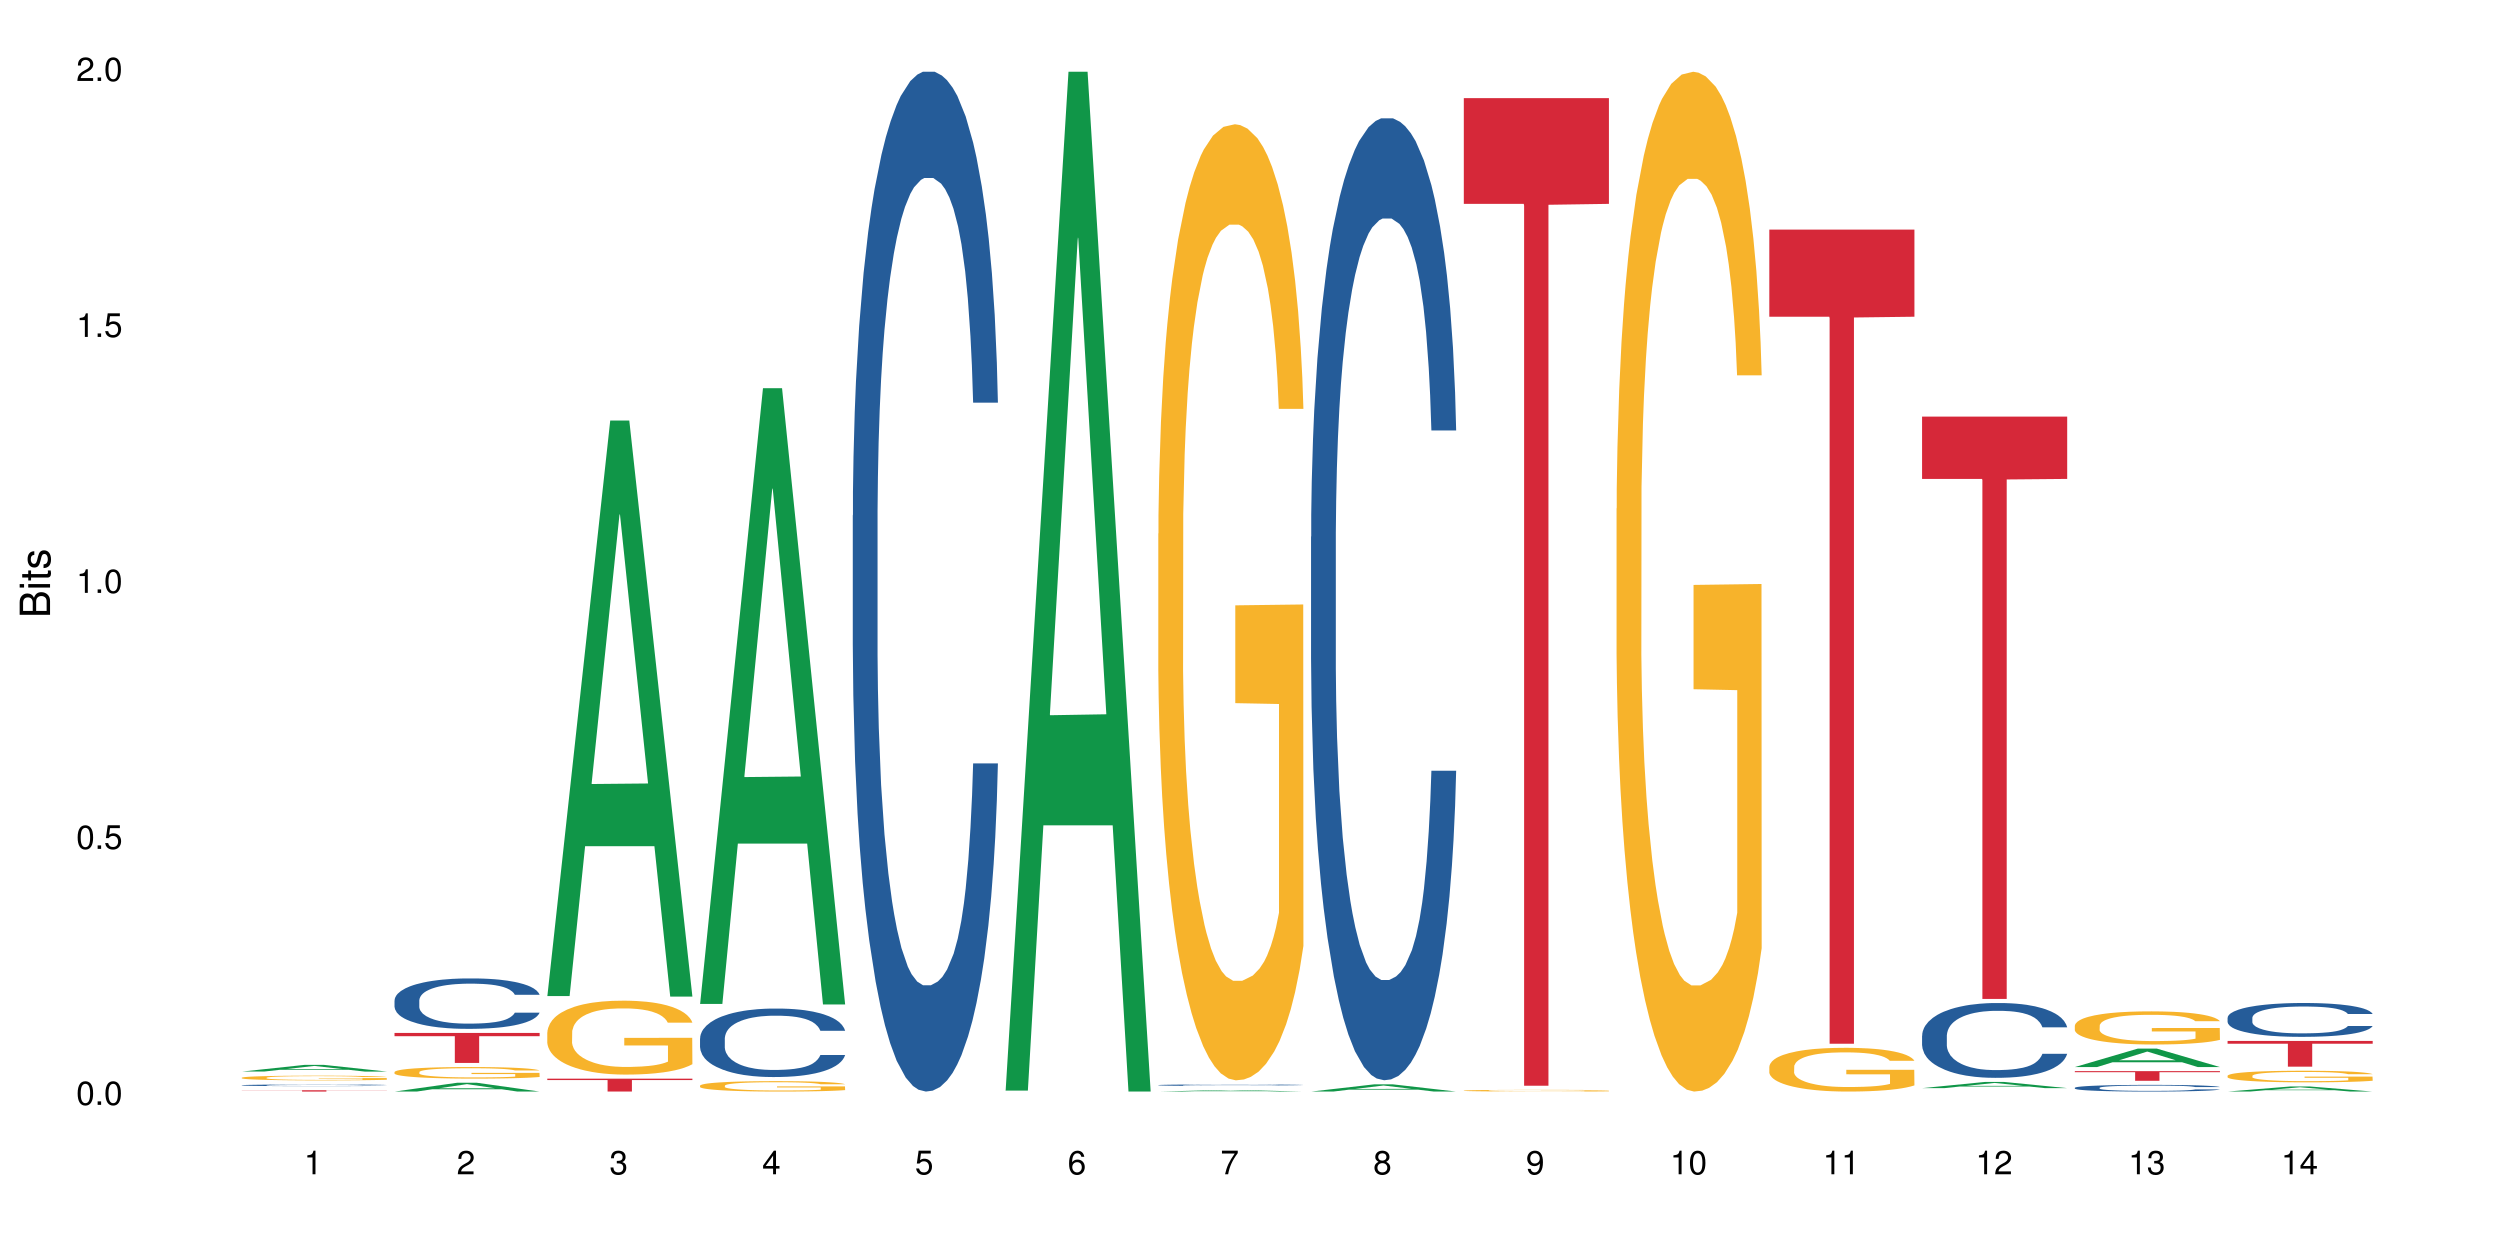 <?xml version="1.0" encoding="UTF-8"?>
<svg xmlns="http://www.w3.org/2000/svg" xmlns:xlink="http://www.w3.org/1999/xlink" width="720pt" height="360pt" viewBox="0 0 720 360" version="1.1">
<defs>
<g>
<symbol overflow="visible" id="glyph0-0">
<path style="stroke:none;" d=""/>
</symbol>
<symbol overflow="visible" id="glyph0-1">
<path style="stroke:none;" d="M 2.641 -6.797 C 2 -6.797 1.422 -6.531 1.078 -6.047 C 0.641 -5.453 0.406 -4.547 0.406 -3.297 C 0.406 -1 1.188 0.219 2.641 0.219 C 4.078 0.219 4.859 -1 4.859 -3.234 C 4.859 -4.562 4.656 -5.438 4.203 -6.047 C 3.844 -6.531 3.281 -6.797 2.641 -6.797 Z M 2.641 -6.047 C 3.547 -6.047 4 -5.125 4 -3.312 C 4 -1.375 3.562 -0.484 2.625 -0.484 C 1.734 -0.484 1.281 -1.422 1.281 -3.281 C 1.281 -5.141 1.734 -6.047 2.641 -6.047 Z M 2.641 -6.047 "/>
</symbol>
<symbol overflow="visible" id="glyph0-2">
<path style="stroke:none;" d="M 1.828 -1 L 0.828 -1 L 0.828 0 L 1.828 0 Z M 1.828 -1 "/>
</symbol>
<symbol overflow="visible" id="glyph0-3">
<path style="stroke:none;" d="M 4.562 -6.797 L 1.062 -6.797 L 0.547 -3.094 L 1.328 -3.094 C 1.719 -3.562 2.047 -3.734 2.578 -3.734 C 3.484 -3.734 4.062 -3.109 4.062 -2.094 C 4.062 -1.125 3.484 -0.531 2.578 -0.531 C 1.828 -0.531 1.375 -0.906 1.188 -1.672 L 0.328 -1.672 C 0.453 -1.109 0.547 -0.844 0.75 -0.594 C 1.125 -0.078 1.828 0.219 2.594 0.219 C 3.969 0.219 4.922 -0.781 4.922 -2.219 C 4.922 -3.562 4.031 -4.484 2.719 -4.484 C 2.25 -4.484 1.859 -4.359 1.469 -4.062 L 1.734 -5.969 L 4.562 -5.969 Z M 4.562 -6.797 "/>
</symbol>
<symbol overflow="visible" id="glyph0-4">
<path style="stroke:none;" d="M 2.484 -4.844 L 2.484 0 L 3.328 0 L 3.328 -6.797 L 2.766 -6.797 C 2.469 -5.75 2.281 -5.609 0.984 -5.453 L 0.984 -4.844 Z M 2.484 -4.844 "/>
</symbol>
<symbol overflow="visible" id="glyph0-5">
<path style="stroke:none;" d="M 4.859 -0.828 L 1.281 -0.828 C 1.359 -1.391 1.672 -1.75 2.5 -2.234 L 3.469 -2.75 C 4.406 -3.266 4.906 -3.969 4.906 -4.812 C 4.906 -5.375 4.672 -5.906 4.266 -6.266 C 3.859 -6.625 3.375 -6.797 2.719 -6.797 C 1.859 -6.797 1.219 -6.5 0.844 -5.922 C 0.609 -5.562 0.5 -5.125 0.484 -4.438 L 1.328 -4.438 C 1.359 -4.906 1.406 -5.188 1.531 -5.406 C 1.75 -5.812 2.188 -6.062 2.703 -6.062 C 3.469 -6.062 4.031 -5.516 4.031 -4.781 C 4.031 -4.25 3.719 -3.797 3.125 -3.438 L 2.234 -2.938 C 0.812 -2.141 0.406 -1.5 0.328 0 L 4.859 0 Z M 4.859 -0.828 "/>
</symbol>
<symbol overflow="visible" id="glyph0-6">
<path style="stroke:none;" d="M 2.125 -3.125 L 2.578 -3.125 C 3.516 -3.125 3.984 -2.703 3.984 -1.891 C 3.984 -1.031 3.469 -0.531 2.578 -0.531 C 1.656 -0.531 1.203 -0.984 1.156 -1.969 L 0.312 -1.969 C 0.344 -1.422 0.438 -1.078 0.609 -0.766 C 0.953 -0.109 1.625 0.219 2.547 0.219 C 3.953 0.219 4.859 -0.609 4.859 -1.906 C 4.859 -2.766 4.516 -3.25 3.703 -3.516 C 4.344 -3.766 4.656 -4.25 4.656 -4.938 C 4.656 -6.109 3.875 -6.797 2.578 -6.797 C 1.203 -6.797 0.484 -6.047 0.453 -4.609 L 1.297 -4.609 C 1.312 -5.016 1.344 -5.25 1.453 -5.453 C 1.641 -5.828 2.062 -6.062 2.594 -6.062 C 3.344 -6.062 3.797 -5.625 3.797 -4.906 C 3.797 -4.422 3.609 -4.141 3.25 -3.984 C 3.016 -3.891 2.719 -3.844 2.125 -3.844 Z M 2.125 -3.125 "/>
</symbol>
<symbol overflow="visible" id="glyph0-7">
<path style="stroke:none;" d="M 3.141 -1.625 L 3.141 0 L 3.984 0 L 3.984 -1.625 L 4.984 -1.625 L 4.984 -2.391 L 3.984 -2.391 L 3.984 -6.797 L 3.359 -6.797 L 0.266 -2.516 L 0.266 -1.625 Z M 3.141 -2.391 L 1 -2.391 L 3.141 -5.359 Z M 3.141 -2.391 "/>
</symbol>
<symbol overflow="visible" id="glyph0-8">
<path style="stroke:none;" d="M 4.781 -5.031 C 4.609 -6.141 3.891 -6.797 2.844 -6.797 C 2.094 -6.797 1.422 -6.438 1.031 -5.828 C 0.609 -5.172 0.406 -4.344 0.406 -3.094 C 0.406 -1.953 0.578 -1.234 0.984 -0.625 C 1.359 -0.078 1.953 0.219 2.703 0.219 C 3.984 0.219 4.922 -0.734 4.922 -2.078 C 4.922 -3.344 4.062 -4.234 2.844 -4.234 C 2.172 -4.234 1.641 -3.969 1.281 -3.469 C 1.281 -5.125 1.828 -6.047 2.797 -6.047 C 3.391 -6.047 3.797 -5.672 3.938 -5.031 Z M 2.734 -3.484 C 3.547 -3.484 4.062 -2.922 4.062 -2 C 4.062 -1.156 3.484 -0.531 2.703 -0.531 C 1.922 -0.531 1.328 -1.188 1.328 -2.047 C 1.328 -2.891 1.906 -3.484 2.734 -3.484 Z M 2.734 -3.484 "/>
</symbol>
<symbol overflow="visible" id="glyph0-9">
<path style="stroke:none;" d="M 4.984 -6.797 L 0.438 -6.797 L 0.438 -5.969 L 4.109 -5.969 C 2.5 -3.656 1.828 -2.234 1.328 0 L 2.219 0 C 2.594 -2.172 3.453 -4.047 4.984 -6.094 Z M 4.984 -6.797 "/>
</symbol>
<symbol overflow="visible" id="glyph0-10">
<path style="stroke:none;" d="M 3.75 -3.578 C 4.453 -4 4.688 -4.344 4.688 -4.984 C 4.688 -6.047 3.844 -6.797 2.641 -6.797 C 1.438 -6.797 0.594 -6.047 0.594 -4.984 C 0.594 -4.359 0.828 -4.016 1.516 -3.578 C 0.734 -3.203 0.359 -2.641 0.359 -1.891 C 0.359 -0.641 1.297 0.219 2.641 0.219 C 3.984 0.219 4.922 -0.641 4.922 -1.875 C 4.922 -2.641 4.531 -3.203 3.75 -3.578 Z M 2.641 -6.047 C 3.359 -6.047 3.812 -5.625 3.812 -4.969 C 3.812 -4.344 3.344 -3.922 2.641 -3.922 C 1.922 -3.922 1.453 -4.344 1.453 -4.984 C 1.453 -5.625 1.922 -6.047 2.641 -6.047 Z M 2.641 -3.203 C 3.484 -3.203 4.062 -2.672 4.062 -1.875 C 4.062 -1.062 3.484 -0.531 2.625 -0.531 C 1.797 -0.531 1.219 -1.078 1.219 -1.875 C 1.219 -2.672 1.797 -3.203 2.641 -3.203 Z M 2.641 -3.203 "/>
</symbol>
<symbol overflow="visible" id="glyph0-11">
<path style="stroke:none;" d="M 0.516 -1.547 C 0.672 -0.438 1.406 0.219 2.438 0.219 C 3.188 0.219 3.859 -0.141 4.266 -0.75 C 4.688 -1.406 4.891 -2.25 4.891 -3.484 C 4.891 -4.625 4.703 -5.359 4.312 -5.953 C 3.938 -6.5 3.344 -6.797 2.594 -6.797 C 1.297 -6.797 0.359 -5.844 0.359 -4.516 C 0.359 -3.25 1.234 -2.344 2.453 -2.344 C 3.094 -2.344 3.562 -2.578 4.016 -3.109 C 4 -1.453 3.469 -0.531 2.5 -0.531 C 1.906 -0.531 1.484 -0.906 1.359 -1.547 Z M 2.578 -6.062 C 3.375 -6.062 3.969 -5.406 3.969 -4.531 C 3.969 -3.688 3.375 -3.094 2.547 -3.094 C 1.734 -3.094 1.234 -3.672 1.234 -4.578 C 1.234 -5.438 1.797 -6.062 2.578 -6.062 Z M 2.578 -6.062 "/>
</symbol>
<symbol overflow="visible" id="glyph1-0">
<path style="stroke:none;" d=""/>
</symbol>
<symbol overflow="visible" id="glyph1-1">
<path style="stroke:none;" d="M 0 -0.953 L 0 -4.891 C 0 -5.719 -0.234 -6.344 -0.734 -6.797 C -1.188 -7.234 -1.812 -7.469 -2.5 -7.469 C -3.547 -7.469 -4.188 -7 -4.625 -5.875 C -4.984 -6.672 -5.641 -7.094 -6.531 -7.094 C -7.156 -7.094 -7.734 -6.859 -8.141 -6.391 C -8.562 -5.938 -8.75 -5.344 -8.75 -4.5 L -8.75 -0.953 Z M -4.984 -2.062 L -7.766 -2.062 L -7.766 -4.219 C -7.766 -4.844 -7.688 -5.203 -7.453 -5.5 C -7.219 -5.812 -6.859 -5.969 -6.375 -5.969 C -5.906 -5.969 -5.531 -5.812 -5.297 -5.5 C -5.062 -5.203 -4.984 -4.844 -4.984 -4.219 Z M -0.984 -2.062 L -4 -2.062 L -4 -4.781 C -4 -5.328 -3.859 -5.688 -3.578 -5.953 C -3.297 -6.219 -2.922 -6.359 -2.484 -6.359 C -2.062 -6.359 -1.688 -6.219 -1.406 -5.953 C -1.109 -5.688 -0.984 -5.328 -0.984 -4.781 Z M -0.984 -2.062 "/>
</symbol>
<symbol overflow="visible" id="glyph1-2">
<path style="stroke:none;" d="M -6.281 -1.797 L -6.281 -0.797 L 0 -0.797 L 0 -1.797 Z M -8.75 -1.797 L -8.75 -0.797 L -7.484 -0.797 L -7.484 -1.797 Z M -8.75 -1.797 "/>
</symbol>
<symbol overflow="visible" id="glyph1-3">
<path style="stroke:none;" d="M -6.281 -3.047 L -6.281 -2.016 L -8.016 -2.016 L -8.016 -1.016 L -6.281 -1.016 L -6.281 -0.172 L -5.469 -0.172 L -5.469 -1.016 L -0.719 -1.016 C -0.078 -1.016 0.281 -1.453 0.281 -2.234 C 0.281 -2.469 0.25 -2.719 0.188 -3.047 L -0.641 -3.047 C -0.609 -2.922 -0.594 -2.766 -0.594 -2.562 C -0.594 -2.141 -0.719 -2.016 -1.156 -2.016 L -5.469 -2.016 L -5.469 -3.047 Z M -6.281 -3.047 "/>
</symbol>
<symbol overflow="visible" id="glyph1-4">
<path style="stroke:none;" d="M -4.531 -5.25 C -5.766 -5.25 -6.469 -4.422 -6.469 -2.969 C -6.469 -1.516 -5.719 -0.562 -4.547 -0.562 C -3.562 -0.562 -3.094 -1.062 -2.734 -2.562 L -2.516 -3.484 C -2.344 -4.188 -2.094 -4.469 -1.625 -4.469 C -1.047 -4.469 -0.641 -3.875 -0.641 -3 C -0.641 -2.453 -0.797 -2 -1.062 -1.75 C -1.25 -1.594 -1.422 -1.531 -1.875 -1.469 L -1.875 -0.406 C -0.422 -0.453 0.281 -1.266 0.281 -2.922 C 0.281 -4.5 -0.5 -5.516 -1.719 -5.516 C -2.656 -5.516 -3.172 -4.984 -3.469 -3.734 L -3.703 -2.766 C -3.891 -1.953 -4.156 -1.609 -4.594 -1.609 C -5.172 -1.609 -5.547 -2.125 -5.547 -2.938 C -5.547 -3.75 -5.203 -4.172 -4.531 -4.203 Z M -4.531 -5.25 "/>
</symbol>
</g>
</defs>
<g id="surface96401">
<rect x="0" y="0" width="720" height="360" style="fill:rgb(100%,100%,100%);fill-opacity:1;stroke:none;"/>
<path style=" stroke:none;fill-rule:nonzero;fill:rgb(6.275%,58.824%,28.235%);fill-opacity:1;" d="M 69.629 308.609 L 69.676 308.609 L 87.758 306.68 L 93.25 306.68 L 111.422 308.613 L 105.039 308.613 L 100.484 308.109 L 80.523 308.109 L 76.059 308.609 L 69.629 308.609 L 82.445 307.898 L 98.652 307.898 L 90.57 306.996 L 90.48 306.992 L 90.391 307 L 82.398 307.898 L 82.445 307.898 Z M 69.629 308.609 "/>
<path style=" stroke:none;fill-rule:nonzero;fill:rgb(14.51%,36.078%,60%);fill-opacity:1;" d="M 69.629 312.543 L 69.68 312.543 L 69.68 312.531 L 69.832 312.516 L 70.191 312.496 L 70.547 312.48 L 71.465 312.453 L 72.738 312.43 L 74.062 312.41 L 75.031 312.398 L 75.898 312.391 L 77.887 312.371 L 79.16 312.363 L 80.535 312.355 L 82.219 312.352 L 83.441 312.344 L 86.195 312.34 L 88.234 312.336 L 89.812 312.332 L 93.227 312.332 L 95.266 312.336 L 96.746 312.336 L 98.375 312.34 L 99.75 312.344 L 102.148 312.355 L 104.289 312.367 L 105.258 312.375 L 106.785 312.387 L 107.957 312.402 L 108.773 312.414 L 109.691 312.43 L 110.504 312.449 L 111.117 312.473 L 111.422 312.488 L 104.289 312.488 L 103.93 312.473 L 103.523 312.457 L 102.758 312.441 L 101.992 312.43 L 100.922 312.414 L 99.957 312.406 L 98.629 312.398 L 97.457 312.395 L 96.234 312.391 L 95.062 312.387 L 92.82 312.383 L 90.219 312.383 L 89.254 312.387 L 87.266 312.387 L 86.195 312.391 L 84.664 312.398 L 83.594 312.402 L 82.32 312.41 L 81.453 312.418 L 80.383 312.43 L 79.617 312.441 L 78.754 312.457 L 78.242 312.465 L 77.785 312.48 L 77.375 312.492 L 77.07 312.508 L 76.867 312.523 L 76.766 312.539 L 76.766 312.609 L 76.867 312.625 L 77.121 312.645 L 77.785 312.668 L 78.754 312.691 L 79.875 312.711 L 80.945 312.727 L 81.555 312.73 L 82.371 312.738 L 83.645 312.746 L 85.48 312.754 L 86.551 312.758 L 88.184 312.762 L 89.863 312.766 L 92.105 312.766 L 94.094 312.762 L 95.418 312.762 L 96.797 312.758 L 98.68 312.75 L 99.852 312.742 L 100.871 312.734 L 101.637 312.727 L 102.148 312.719 L 102.91 312.703 L 103.523 312.691 L 103.98 312.676 L 104.289 312.66 L 111.422 312.66 L 111.117 312.676 L 110.66 312.695 L 110.199 312.707 L 109.484 312.723 L 108.672 312.734 L 107.5 312.75 L 106.531 312.762 L 105.258 312.773 L 104.082 312.781 L 102.809 312.789 L 100.922 312.797 L 99.699 312.801 L 98.375 312.805 L 96.797 312.809 L 94.809 312.812 L 86.957 312.812 L 84.867 312.809 L 82.27 312.801 L 80.383 312.793 L 78.906 312.781 L 77.633 312.773 L 76.203 312.762 L 74.371 312.742 L 73.25 312.727 L 72.484 312.715 L 71.617 312.699 L 71.004 312.684 L 70.293 312.66 L 69.781 312.629 L 69.629 312.605 Z M 69.629 312.543 "/>
<path style=" stroke:none;fill-rule:nonzero;fill:rgb(96.863%,70.196%,16.863%);fill-opacity:1;" d="M 69.629 310.375 L 69.68 310.375 L 69.68 310.348 L 69.883 310.293 L 70.395 310.215 L 71.055 310.152 L 71.77 310.102 L 72.23 310.078 L 72.992 310.039 L 73.656 310.012 L 75.336 309.957 L 77.477 309.902 L 78.652 309.883 L 79.977 309.859 L 81.863 309.836 L 82.727 309.828 L 85.379 309.809 L 88.387 309.797 L 91.699 309.793 L 93.227 309.793 L 95.316 309.797 L 98.172 309.812 L 99.801 309.824 L 101.078 309.836 L 102.402 309.852 L 104.031 309.879 L 105.562 309.906 L 106.785 309.938 L 108.008 309.977 L 109.027 310.016 L 109.895 310.059 L 110.66 310.109 L 111.117 310.152 L 111.422 310.199 L 104.34 310.199 L 103.93 310.152 L 103.473 310.121 L 102.707 310.078 L 101.941 310.051 L 101.18 310.027 L 99.75 309.992 L 98.527 309.973 L 97 309.957 L 95.52 309.945 L 93.84 309.938 L 92.82 309.934 L 90.117 309.934 L 87.672 309.945 L 86.246 309.953 L 85.227 309.965 L 83.797 309.98 L 82.934 309.996 L 82.422 310.008 L 80.895 310.047 L 79.875 310.082 L 79.312 310.105 L 78.602 310.141 L 78.09 310.176 L 77.531 310.227 L 77.223 310.262 L 76.816 310.348 L 76.766 310.57 L 76.918 310.617 L 77.223 310.668 L 77.633 310.715 L 78.242 310.762 L 78.855 310.797 L 79.926 310.848 L 80.844 310.879 L 81.555 310.898 L 82.934 310.934 L 83.492 310.945 L 84.816 310.965 L 86.195 310.984 L 87.875 311 L 89.148 311.008 L 91.188 311.012 L 93.789 311.012 L 96.848 311.004 L 98.781 310.996 L 100.109 310.984 L 100.977 310.977 L 102.047 310.961 L 102.809 310.949 L 103.523 310.938 L 104.391 310.914 L 104.391 310.617 L 91.801 310.617 L 91.801 310.477 L 111.371 310.477 L 111.422 310.961 L 110.352 310.996 L 109.027 311.027 L 107.754 311.055 L 106.43 311.074 L 104.543 311.098 L 103.012 311.113 L 100.668 311.129 L 98.527 311.141 L 96.285 311.148 L 94.297 311.152 L 91.953 311.156 L 89.863 311.152 L 87.621 311.145 L 85.836 311.133 L 84.207 311.121 L 82.574 311.105 L 80.535 311.078 L 79.211 311.059 L 77.836 311.031 L 76.461 311 L 75.234 310.969 L 74.422 310.941 L 73.605 310.91 L 72.738 310.875 L 71.922 310.832 L 71.312 310.793 L 70.75 310.75 L 70.344 310.707 L 69.934 310.652 L 69.73 310.609 L 69.629 310.57 Z M 69.629 310.375 "/>
<path style=" stroke:none;fill-rule:nonzero;fill:rgb(83.922%,15.686%,22.353%);fill-opacity:1;" d="M 69.629 313.992 L 111.422 313.992 L 111.422 314.035 L 94.004 314.035 L 94.004 314.371 L 86.996 314.371 L 86.996 314.035 L 69.629 314.035 Z M 69.629 313.992 "/>
<path style=" stroke:none;fill-rule:nonzero;fill:rgb(6.275%,58.824%,28.235%);fill-opacity:1;" d="M 113.621 314.367 L 113.668 314.367 L 131.75 311.82 L 137.242 311.82 L 155.418 314.371 L 149.031 314.371 L 144.477 313.707 L 124.52 313.707 L 120.051 314.367 L 113.621 314.367 L 126.438 313.43 L 142.645 313.426 L 134.562 312.238 L 134.477 312.234 L 134.387 312.242 L 126.395 313.426 L 126.438 313.43 Z M 113.621 314.367 "/>
<path style=" stroke:none;fill-rule:nonzero;fill:rgb(14.51%,36.078%,60%);fill-opacity:1;" d="M 113.621 288.109 L 113.672 288.098 L 113.672 287.777 L 113.828 287.273 L 114.184 286.637 L 114.539 286.199 L 115.457 285.414 L 116.73 284.656 L 118.059 284.074 L 119.023 283.73 L 119.891 283.465 L 121.879 282.973 L 123.152 282.719 L 124.531 282.496 L 126.211 282.27 L 127.434 282.137 L 130.188 281.922 L 132.227 281.832 L 133.805 281.789 L 137.223 281.789 L 139.258 281.844 L 140.738 281.91 L 142.367 282.016 L 143.746 282.137 L 146.141 282.43 L 148.281 282.801 L 149.25 283.012 L 150.777 283.422 L 151.949 283.82 L 152.766 284.168 L 153.684 284.656 L 154.5 285.254 L 155.109 285.934 L 155.418 286.504 L 148.281 286.504 L 147.926 285.973 L 147.516 285.562 L 146.75 285.016 L 145.988 284.633 L 144.918 284.246 L 143.949 283.996 L 142.625 283.742 L 141.453 283.582 L 140.227 283.465 L 139.055 283.383 L 136.812 283.305 L 134.215 283.305 L 133.246 283.332 L 131.258 283.438 L 130.188 283.531 L 128.66 283.715 L 127.59 283.887 L 126.312 284.152 L 125.449 284.379 L 124.379 284.723 L 123.613 285.031 L 122.746 285.469 L 122.234 285.801 L 121.777 286.172 L 121.371 286.609 L 121.062 287.074 L 120.859 287.566 L 120.758 288.043 L 120.758 290.102 L 120.859 290.578 L 121.113 291.137 L 121.777 291.945 L 122.746 292.648 L 123.867 293.207 L 124.938 293.605 L 125.551 293.793 L 126.363 294.004 L 127.641 294.27 L 129.473 294.535 L 130.543 294.641 L 132.176 294.746 L 133.855 294.801 L 136.098 294.801 L 138.086 294.746 L 139.414 294.68 L 140.789 294.574 L 142.676 294.348 L 143.848 294.137 L 144.867 293.883 L 145.629 293.633 L 146.141 293.418 L 146.906 293.008 L 147.516 292.555 L 147.977 292.094 L 148.281 291.641 L 155.418 291.641 L 155.109 292.172 L 154.652 292.688 L 154.191 293.074 L 153.48 293.539 L 152.664 293.949 L 151.492 294.414 L 150.523 294.719 L 149.25 295.051 L 148.078 295.305 L 146.805 295.531 L 144.918 295.797 L 143.695 295.93 L 142.367 296.047 L 140.789 296.152 L 138.801 296.246 L 136.66 296.301 L 134.672 296.312 L 132.531 296.285 L 130.953 296.234 L 128.863 296.113 L 126.262 295.875 L 124.379 295.621 L 122.898 295.371 L 121.625 295.105 L 120.199 294.746 L 118.363 294.164 L 117.242 293.711 L 116.477 293.34 L 115.609 292.82 L 115 292.355 L 114.285 291.613 L 113.777 290.672 L 113.621 289.941 Z M 113.621 288.109 "/>
<path style=" stroke:none;fill-rule:nonzero;fill:rgb(96.863%,70.196%,16.863%);fill-opacity:1;" d="M 113.621 308.734 L 113.672 308.73 L 113.672 308.672 L 113.879 308.535 L 114.387 308.344 L 115.051 308.191 L 115.762 308.066 L 116.223 308.004 L 116.988 307.914 L 117.648 307.844 L 119.332 307.707 L 121.473 307.582 L 122.645 307.527 L 123.969 307.473 L 125.855 307.418 L 126.723 307.395 L 129.371 307.348 L 132.379 307.316 L 135.691 307.305 L 137.223 307.309 L 139.312 307.32 L 142.164 307.355 L 143.797 307.387 L 145.07 307.418 L 146.395 307.457 L 148.027 307.516 L 149.555 307.59 L 150.777 307.664 L 152 307.754 L 153.02 307.852 L 153.887 307.957 L 154.652 308.086 L 155.109 308.191 L 155.418 308.301 L 148.332 308.301 L 147.926 308.191 L 147.465 308.109 L 146.699 308.012 L 145.938 307.938 L 145.172 307.879 L 143.746 307.801 L 142.523 307.75 L 140.992 307.707 L 139.516 307.68 L 137.832 307.664 L 136.812 307.656 L 134.113 307.656 L 131.664 307.68 L 130.238 307.703 L 129.219 307.727 L 127.793 307.773 L 126.926 307.809 L 126.414 307.832 L 124.887 307.93 L 123.867 308.012 L 123.305 308.07 L 122.594 308.164 L 122.082 308.246 L 121.523 308.367 L 121.219 308.457 L 120.809 308.664 L 120.758 309.215 L 120.91 309.328 L 121.219 309.453 L 121.625 309.562 L 122.234 309.68 L 122.848 309.766 L 123.918 309.887 L 124.836 309.965 L 125.551 310.016 L 126.926 310.098 L 127.484 310.125 L 128.812 310.18 L 130.188 310.223 L 131.871 310.262 L 133.145 310.277 L 135.184 310.293 L 137.781 310.293 L 140.84 310.277 L 142.777 310.25 L 144.102 310.227 L 144.969 310.207 L 146.039 310.172 L 146.805 310.141 L 147.516 310.109 L 148.383 310.059 L 148.383 309.328 L 135.793 309.324 L 135.793 308.984 L 155.367 308.98 L 155.418 310.172 L 154.348 310.254 L 153.02 310.332 L 151.746 310.395 L 150.422 310.445 L 148.535 310.504 L 147.008 310.539 L 144.664 310.582 L 142.523 310.609 L 140.277 310.629 L 138.293 310.637 L 135.945 310.641 L 133.855 310.637 L 131.613 310.617 L 129.832 310.594 L 128.199 310.562 L 126.57 310.523 L 124.531 310.457 L 123.203 310.406 L 121.828 310.344 L 120.453 310.266 L 119.23 310.184 L 118.414 310.121 L 117.598 310.047 L 116.73 309.957 L 115.918 309.852 L 115.305 309.758 L 114.742 309.652 L 114.336 309.551 L 113.93 309.414 L 113.727 309.305 L 113.621 309.211 Z M 113.621 308.734 "/>
<path style=" stroke:none;fill-rule:nonzero;fill:rgb(83.922%,15.686%,22.353%);fill-opacity:1;" d="M 113.621 297.492 L 155.418 297.492 L 155.418 298.418 L 138 298.426 L 138 306.129 L 130.988 306.129 L 130.988 298.434 L 130.887 298.418 L 113.621 298.418 Z M 113.621 297.492 "/>
<path style=" stroke:none;fill-rule:nonzero;fill:rgb(6.275%,58.824%,28.235%);fill-opacity:1;" d="M 157.617 286.859 L 157.66 286.703 L 175.746 121.121 L 181.238 121.121 L 199.41 287.012 L 193.023 287.012 L 188.469 243.711 L 168.512 243.711 L 164.047 286.859 L 157.617 286.859 L 170.43 225.797 L 186.641 225.641 L 178.559 148.223 L 178.469 148.066 L 178.379 148.535 L 170.387 225.641 L 170.43 225.797 Z M 157.617 286.859 "/>
<path style=" stroke:none;fill-rule:nonzero;fill:rgb(96.863%,70.196%,16.863%);fill-opacity:1;" d="M 157.617 297.312 L 157.668 297.293 L 157.668 296.906 L 157.871 296.031 L 158.379 294.824 L 159.043 293.832 L 159.758 293.055 L 160.215 292.645 L 160.98 292.062 L 161.641 291.637 L 163.324 290.762 L 165.465 289.941 L 166.637 289.594 L 167.961 289.262 L 169.848 288.895 L 170.715 288.758 L 173.363 288.445 L 176.371 288.25 L 179.684 288.191 L 181.215 288.211 L 183.305 288.289 L 186.156 288.504 L 187.789 288.699 L 189.062 288.895 L 190.387 289.145 L 192.02 289.535 L 193.547 290 L 194.773 290.469 L 195.996 291.051 L 197.016 291.676 L 197.879 292.355 L 198.645 293.172 L 199.105 293.852 L 199.41 294.531 L 192.324 294.531 L 191.918 293.852 L 191.457 293.328 L 190.695 292.684 L 189.93 292.219 L 189.164 291.848 L 187.738 291.344 L 186.516 291.031 L 184.984 290.762 L 183.508 290.586 L 181.824 290.469 L 180.805 290.43 L 178.105 290.43 L 175.66 290.566 L 174.23 290.723 L 173.211 290.875 L 171.785 291.168 L 170.918 291.402 L 170.41 291.559 L 168.879 292.16 L 167.859 292.703 L 167.301 293.074 L 166.586 293.656 L 166.078 294.184 L 165.516 294.961 L 165.211 295.543 L 164.801 296.867 L 164.75 300.367 L 164.906 301.105 L 165.211 301.902 L 165.617 302.602 L 166.23 303.34 L 166.84 303.906 L 167.91 304.664 L 168.828 305.168 L 169.543 305.5 L 170.918 306.023 L 171.48 306.199 L 172.805 306.551 L 174.18 306.82 L 175.863 307.055 L 177.137 307.172 L 179.176 307.27 L 181.773 307.27 L 184.832 307.152 L 186.77 306.996 L 188.094 306.84 L 188.961 306.703 L 190.031 306.492 L 190.797 306.297 L 191.512 306.082 L 192.375 305.754 L 192.375 301.105 L 179.789 301.086 L 179.789 298.906 L 199.359 298.887 L 199.41 306.492 L 198.34 307.016 L 197.016 307.523 L 195.738 307.91 L 194.414 308.242 L 192.527 308.609 L 191 308.844 L 188.656 309.117 L 186.516 309.293 L 184.273 309.406 L 182.285 309.465 L 179.941 309.484 L 177.852 309.445 L 175.609 309.328 L 173.824 309.176 L 172.191 308.98 L 170.562 308.727 L 168.523 308.32 L 167.199 307.988 L 165.82 307.578 L 164.445 307.094 L 163.223 306.57 L 162.406 306.16 L 161.59 305.695 L 160.727 305.109 L 159.91 304.449 L 159.297 303.848 L 158.738 303.164 L 158.328 302.523 L 157.922 301.648 L 157.719 300.949 L 157.617 300.348 Z M 157.617 297.312 "/>
<path style=" stroke:none;fill-rule:nonzero;fill:rgb(83.922%,15.686%,22.353%);fill-opacity:1;" d="M 157.617 310.664 L 199.41 310.664 L 199.41 311.062 L 181.992 311.066 L 181.992 314.371 L 174.984 314.371 L 174.984 311.07 L 174.883 311.062 L 157.617 311.062 Z M 157.617 310.664 "/>
<path style=" stroke:none;fill-rule:nonzero;fill:rgb(6.275%,58.824%,28.235%);fill-opacity:1;" d="M 201.609 289.129 L 201.652 288.961 L 219.738 111.805 L 225.23 111.805 L 243.402 289.293 L 237.02 289.293 L 232.465 242.965 L 212.504 242.965 L 208.039 289.129 L 201.609 289.129 L 214.426 223.797 L 230.633 223.633 L 222.551 140.801 L 222.461 140.637 L 222.371 141.137 L 214.379 223.633 L 214.426 223.797 Z M 201.609 289.129 "/>
<path style=" stroke:none;fill-rule:nonzero;fill:rgb(14.51%,36.078%,60%);fill-opacity:1;" d="M 201.609 299.055 L 201.66 299.035 L 201.66 298.602 L 201.812 297.918 L 202.172 297.051 L 202.527 296.457 L 203.445 295.395 L 204.719 294.367 L 206.043 293.574 L 207.012 293.105 L 207.879 292.746 L 209.867 292.078 L 211.141 291.734 L 212.516 291.43 L 214.199 291.121 L 215.422 290.941 L 218.176 290.652 L 220.211 290.527 L 221.793 290.473 L 225.207 290.473 L 227.246 290.547 L 228.723 290.637 L 230.355 290.781 L 231.73 290.941 L 234.129 291.34 L 236.27 291.844 L 237.234 292.133 L 238.766 292.691 L 239.938 293.23 L 240.754 293.699 L 241.672 294.367 L 242.484 295.18 L 243.098 296.098 L 243.402 296.871 L 236.27 296.871 L 235.91 296.152 L 235.504 295.594 L 234.738 294.852 L 233.973 294.332 L 232.902 293.809 L 231.934 293.465 L 230.609 293.125 L 229.438 292.906 L 228.215 292.746 L 227.043 292.637 L 224.801 292.527 L 222.199 292.527 L 221.23 292.566 L 219.246 292.707 L 218.176 292.836 L 216.645 293.086 L 215.574 293.32 L 214.301 293.684 L 213.434 293.988 L 212.363 294.457 L 211.598 294.871 L 210.734 295.465 L 210.223 295.918 L 209.766 296.422 L 209.355 297.016 L 209.051 297.648 L 208.848 298.312 L 208.746 298.961 L 208.746 301.758 L 208.848 302.406 L 209.102 303.164 L 209.766 304.262 L 210.734 305.219 L 211.855 305.973 L 212.926 306.516 L 213.535 306.766 L 214.352 307.055 L 215.625 307.414 L 217.461 307.777 L 218.531 307.922 L 220.16 308.066 L 221.844 308.137 L 224.086 308.137 L 226.074 308.066 L 227.398 307.973 L 228.777 307.832 L 230.66 307.523 L 231.832 307.234 L 232.852 306.895 L 233.617 306.551 L 234.129 306.262 L 234.891 305.703 L 235.504 305.09 L 235.961 304.461 L 236.27 303.848 L 243.402 303.848 L 243.098 304.566 L 242.641 305.27 L 242.18 305.793 L 241.465 306.426 L 240.652 306.984 L 239.48 307.613 L 238.512 308.027 L 237.234 308.48 L 236.062 308.82 L 234.789 309.129 L 232.902 309.488 L 231.68 309.668 L 230.355 309.832 L 228.777 309.977 L 226.789 310.102 L 224.648 310.172 L 222.66 310.191 L 220.52 310.156 L 218.938 310.082 L 216.848 309.922 L 214.25 309.598 L 212.363 309.254 L 210.887 308.91 L 209.613 308.551 L 208.184 308.066 L 206.348 307.27 L 205.227 306.66 L 204.465 306.152 L 203.598 305.449 L 202.984 304.82 L 202.273 303.812 L 201.762 302.531 L 201.609 301.539 Z M 201.609 299.055 "/>
<path style=" stroke:none;fill-rule:nonzero;fill:rgb(96.863%,70.196%,16.863%);fill-opacity:1;" d="M 201.609 312.656 L 201.66 312.652 L 201.66 312.598 L 201.863 312.477 L 202.375 312.305 L 203.035 312.164 L 203.75 312.055 L 204.207 312 L 204.973 311.914 L 205.637 311.855 L 207.316 311.734 L 209.457 311.617 L 210.629 311.566 L 211.957 311.52 L 213.844 311.469 L 214.707 311.449 L 217.359 311.406 L 220.367 311.379 L 223.68 311.371 L 225.207 311.375 L 227.297 311.383 L 230.152 311.414 L 231.781 311.441 L 233.059 311.469 L 234.383 311.504 L 236.012 311.559 L 237.543 311.625 L 238.766 311.691 L 239.988 311.773 L 241.008 311.859 L 241.875 311.957 L 242.641 312.07 L 243.098 312.168 L 243.402 312.266 L 236.32 312.266 L 235.91 312.168 L 235.453 312.094 L 234.688 312.004 L 233.922 311.938 L 233.16 311.887 L 231.73 311.816 L 230.508 311.77 L 228.98 311.734 L 227.5 311.707 L 225.82 311.691 L 224.801 311.688 L 222.098 311.688 L 219.652 311.703 L 218.227 311.727 L 217.207 311.75 L 215.777 311.789 L 214.914 311.824 L 214.402 311.844 L 212.875 311.93 L 211.855 312.008 L 211.293 312.059 L 210.578 312.141 L 210.07 312.215 L 209.508 312.324 L 209.203 312.406 L 208.797 312.594 L 208.746 313.086 L 208.898 313.191 L 209.203 313.301 L 209.613 313.402 L 210.223 313.504 L 210.836 313.586 L 211.906 313.691 L 212.824 313.762 L 213.535 313.809 L 214.914 313.883 L 215.473 313.906 L 216.797 313.957 L 218.176 313.996 L 219.855 314.027 L 221.129 314.043 L 223.168 314.059 L 225.77 314.059 L 228.828 314.043 L 230.762 314.02 L 232.09 314 L 232.953 313.98 L 234.023 313.949 L 234.789 313.922 L 235.504 313.891 L 236.371 313.844 L 236.371 313.191 L 223.781 313.188 L 223.781 312.879 L 243.352 312.879 L 243.402 313.949 L 242.332 314.023 L 241.008 314.094 L 239.734 314.148 L 238.41 314.195 L 236.523 314.246 L 234.992 314.281 L 232.648 314.32 L 230.508 314.344 L 228.266 314.359 L 226.277 314.367 L 223.934 314.371 L 221.844 314.363 L 219.602 314.348 L 217.816 314.328 L 216.188 314.301 L 214.555 314.266 L 212.516 314.207 L 211.191 314.16 L 209.816 314.102 L 208.438 314.035 L 207.215 313.961 L 206.402 313.902 L 205.586 313.836 L 204.719 313.754 L 203.902 313.66 L 203.293 313.578 L 202.73 313.48 L 202.324 313.391 L 201.914 313.266 L 201.711 313.168 L 201.609 313.082 Z M 201.609 312.656 "/>
<path style=" stroke:none;fill-rule:nonzero;fill:rgb(14.51%,36.078%,60%);fill-opacity:1;" d="M 245.602 148.457 L 245.652 148.188 L 245.652 141.742 L 245.809 131.543 L 246.164 118.656 L 246.52 109.797 L 247.438 93.957 L 248.711 78.652 L 250.035 66.84 L 251.004 59.859 L 251.871 54.492 L 253.859 44.559 L 255.133 39.457 L 256.512 34.891 L 258.191 30.328 L 259.414 27.645 L 262.168 23.348 L 264.207 21.469 L 265.785 20.664 L 269.199 20.664 L 271.238 21.738 L 272.719 23.078 L 274.348 25.227 L 275.727 27.645 L 278.121 33.551 L 280.262 41.066 L 281.23 45.363 L 282.758 53.684 L 283.93 61.738 L 284.746 68.719 L 285.664 78.652 L 286.48 90.734 L 287.09 104.426 L 287.398 115.969 L 280.262 115.969 L 279.906 105.23 L 279.496 96.91 L 278.73 85.902 L 277.969 78.117 L 276.898 70.332 L 275.93 65.23 L 274.605 60.129 L 273.43 56.906 L 272.207 54.492 L 271.035 52.879 L 268.793 51.27 L 266.195 51.27 L 265.227 51.805 L 263.238 53.953 L 262.168 55.832 L 260.637 59.59 L 259.566 63.082 L 258.293 68.449 L 257.426 73.016 L 256.355 79.996 L 255.594 86.172 L 254.727 95.031 L 254.215 101.742 L 253.758 109.258 L 253.352 118.117 L 253.043 127.516 L 252.84 137.449 L 252.738 147.113 L 252.738 188.727 L 252.84 198.391 L 253.094 209.668 L 253.758 226.043 L 254.727 240.273 L 255.848 251.547 L 256.918 259.602 L 257.531 263.359 L 258.344 267.656 L 259.617 273.027 L 261.453 278.395 L 262.523 280.543 L 264.156 282.691 L 265.836 283.766 L 268.078 283.766 L 270.066 282.691 L 271.395 281.348 L 272.77 279.199 L 274.656 274.637 L 275.828 270.34 L 276.848 265.242 L 277.609 260.141 L 278.121 255.844 L 278.887 247.52 L 279.496 238.395 L 279.957 228.996 L 280.262 219.867 L 287.398 219.867 L 287.09 230.609 L 286.633 241.078 L 286.172 248.863 L 285.461 258.262 L 284.645 266.582 L 283.473 275.98 L 282.504 282.152 L 281.23 288.867 L 280.059 293.969 L 278.781 298.531 L 276.898 303.898 L 275.676 306.586 L 274.348 309 L 272.77 311.148 L 270.781 313.027 L 268.641 314.102 L 266.652 314.371 L 264.512 313.832 L 262.934 312.762 L 260.844 310.344 L 258.242 305.512 L 256.355 300.41 L 254.879 295.309 L 253.605 289.941 L 252.18 282.691 L 250.344 270.879 L 249.223 261.75 L 248.457 254.234 L 247.59 243.762 L 246.98 234.367 L 246.266 219.332 L 245.754 200.27 L 245.602 185.504 Z M 245.602 148.457 "/>
<path style=" stroke:none;fill-rule:nonzero;fill:rgb(6.275%,58.824%,28.235%);fill-opacity:1;" d="M 289.598 314.094 L 289.641 313.82 L 307.727 20.664 L 313.219 20.664 L 331.391 314.371 L 325.004 314.371 L 320.449 237.703 L 300.492 237.703 L 296.027 314.094 L 289.598 314.094 L 302.41 205.988 L 318.621 205.711 L 310.539 68.648 L 310.449 68.375 L 310.359 69.199 L 302.367 205.711 L 302.41 205.988 Z M 289.598 314.094 "/>
<path style=" stroke:none;fill-rule:nonzero;fill:rgb(6.275%,58.824%,28.235%);fill-opacity:1;" d="M 333.59 314.371 L 333.633 314.371 L 351.719 313.934 L 357.211 313.934 L 375.383 314.371 L 369 314.371 L 364.445 314.258 L 344.484 314.258 L 340.02 314.371 L 333.59 314.371 L 346.406 314.211 L 362.613 314.207 L 354.531 314.004 L 354.352 314.004 L 346.359 314.207 L 346.406 314.211 Z M 333.59 314.371 "/>
<path style=" stroke:none;fill-rule:nonzero;fill:rgb(14.51%,36.078%,60%);fill-opacity:1;" d="M 333.59 312.508 L 333.641 312.508 L 333.641 312.496 L 333.793 312.48 L 334.148 312.461 L 334.508 312.449 L 335.426 312.426 L 336.699 312.402 L 338.023 312.383 L 338.992 312.375 L 339.859 312.367 L 341.848 312.352 L 343.121 312.344 L 344.496 312.336 L 346.18 312.332 L 347.402 312.328 L 350.152 312.32 L 352.191 312.316 L 359.227 312.316 L 360.703 312.32 L 362.336 312.324 L 363.711 312.328 L 366.105 312.336 L 368.246 312.348 L 369.215 312.352 L 370.746 312.363 L 371.918 312.379 L 372.734 312.387 L 373.652 312.402 L 374.465 312.422 L 375.078 312.441 L 375.383 312.457 L 368.246 312.457 L 367.891 312.441 L 367.484 312.43 L 366.719 312.414 L 365.953 312.402 L 364.883 312.391 L 363.914 312.383 L 362.59 312.375 L 361.418 312.371 L 360.195 312.367 L 359.023 312.363 L 353.211 312.363 L 351.223 312.367 L 350.152 312.367 L 348.625 312.375 L 347.555 312.379 L 346.281 312.387 L 345.414 312.395 L 344.344 312.402 L 343.578 312.414 L 342.715 312.426 L 342.203 312.438 L 341.746 312.449 L 341.336 312.461 L 341.031 312.477 L 340.828 312.488 L 340.727 312.504 L 340.727 312.566 L 340.828 312.582 L 341.082 312.598 L 341.746 312.621 L 342.715 312.645 L 343.836 312.66 L 344.906 312.672 L 345.516 312.676 L 346.332 312.684 L 347.605 312.691 L 349.441 312.699 L 350.512 312.703 L 352.141 312.707 L 358.055 312.707 L 359.379 312.703 L 360.754 312.699 L 362.641 312.695 L 363.812 312.688 L 364.832 312.68 L 365.598 312.672 L 366.105 312.668 L 366.871 312.652 L 367.484 312.641 L 367.941 312.625 L 368.246 312.613 L 375.383 312.613 L 375.078 312.629 L 374.617 312.645 L 374.16 312.656 L 373.445 312.668 L 372.633 312.684 L 371.457 312.695 L 370.492 312.707 L 369.215 312.715 L 368.043 312.723 L 366.77 312.73 L 364.883 312.738 L 363.66 312.742 L 362.336 312.746 L 360.754 312.75 L 358.77 312.75 L 356.629 312.754 L 352.5 312.754 L 350.918 312.75 L 348.828 312.746 L 346.23 312.742 L 344.344 312.734 L 342.867 312.727 L 341.59 312.719 L 340.164 312.707 L 338.328 312.688 L 337.207 312.676 L 336.445 312.664 L 335.578 312.648 L 334.965 312.633 L 334.254 312.613 L 333.742 312.582 L 333.59 312.562 Z M 333.59 312.508 "/>
<path style=" stroke:none;fill-rule:nonzero;fill:rgb(96.863%,70.196%,16.863%);fill-opacity:1;" d="M 333.59 153.719 L 333.641 153.469 L 333.641 148.438 L 333.844 137.121 L 334.355 121.531 L 335.016 108.707 L 335.73 98.648 L 336.188 93.367 L 336.953 85.824 L 337.617 80.289 L 339.297 68.973 L 341.438 58.414 L 342.609 53.887 L 343.938 49.609 L 345.82 44.832 L 346.688 43.074 L 349.34 39.051 L 352.348 36.535 L 355.66 35.781 L 357.188 36.031 L 359.277 37.039 L 362.133 39.805 L 363.762 42.32 L 365.035 44.832 L 366.363 48.102 L 367.992 53.133 L 369.523 59.168 L 370.746 65.203 L 371.969 72.746 L 372.988 80.793 L 373.855 89.594 L 374.617 100.156 L 375.078 108.957 L 375.383 117.758 L 368.297 117.758 L 367.891 108.957 L 367.434 102.168 L 366.668 93.871 L 365.902 87.836 L 365.141 83.055 L 363.711 76.52 L 362.488 72.496 L 360.961 68.973 L 359.48 66.711 L 357.801 65.203 L 356.781 64.699 L 354.078 64.699 L 351.633 66.461 L 350.207 68.473 L 349.188 70.484 L 347.758 74.254 L 346.891 77.273 L 346.383 79.285 L 344.855 87.078 L 343.836 94.121 L 343.273 98.898 L 342.559 106.441 L 342.051 113.23 L 341.488 123.289 L 341.184 130.836 L 340.777 147.934 L 340.727 193.199 L 340.879 202.754 L 341.184 213.062 L 341.59 222.117 L 342.203 231.672 L 342.816 238.965 L 343.887 248.773 L 344.801 255.312 L 345.516 259.586 L 346.891 266.375 L 347.453 268.637 L 348.777 273.164 L 350.152 276.684 L 351.836 279.703 L 353.109 281.211 L 355.148 282.469 L 357.75 282.469 L 360.805 280.961 L 362.742 278.949 L 364.07 276.938 L 364.934 275.176 L 366.004 272.41 L 366.77 269.895 L 367.484 267.129 L 368.352 262.855 L 368.352 202.754 L 355.762 202.504 L 355.762 174.34 L 375.332 174.086 L 375.383 272.41 L 374.312 279.199 L 372.988 285.738 L 371.715 290.766 L 370.387 295.043 L 368.504 299.82 L 366.973 302.84 L 364.629 306.359 L 362.488 308.621 L 360.246 310.129 L 358.258 310.887 L 355.914 311.137 L 353.824 310.633 L 351.582 309.125 L 349.797 307.113 L 348.168 304.598 L 346.535 301.328 L 344.496 296.047 L 343.172 291.773 L 341.797 286.492 L 340.418 280.207 L 339.195 273.418 L 338.379 268.137 L 337.566 262.102 L 336.699 254.555 L 335.883 246.008 L 335.273 238.211 L 334.711 229.41 L 334.305 221.113 L 333.895 209.797 L 333.691 200.742 L 333.59 192.945 Z M 333.59 153.719 "/>
<path style=" stroke:none;fill-rule:nonzero;fill:rgb(6.275%,58.824%,28.235%);fill-opacity:1;" d="M 377.582 314.367 L 377.629 314.367 L 395.711 312.297 L 401.203 312.297 L 419.375 314.371 L 412.992 314.371 L 408.438 313.828 L 388.477 313.828 L 384.012 314.367 L 377.582 314.367 L 390.398 313.605 L 406.605 313.602 L 398.523 312.637 L 398.434 312.633 L 398.348 312.641 L 390.352 313.602 L 390.398 313.605 Z M 377.582 314.367 "/>
<path style=" stroke:none;fill-rule:nonzero;fill:rgb(14.51%,36.078%,60%);fill-opacity:1;" d="M 377.582 154.617 L 377.633 154.363 L 377.633 148.285 L 377.785 138.664 L 378.145 126.508 L 378.5 118.152 L 379.418 103.211 L 380.691 88.773 L 382.016 77.633 L 382.984 71.047 L 383.852 65.984 L 385.84 56.613 L 387.113 51.801 L 388.488 47.496 L 390.172 43.191 L 391.395 40.66 L 394.148 36.609 L 396.188 34.836 L 397.766 34.074 L 401.18 34.074 L 403.219 35.09 L 404.699 36.355 L 406.328 38.383 L 407.703 40.66 L 410.102 46.23 L 412.242 53.32 L 413.211 57.375 L 414.738 65.223 L 415.91 72.82 L 416.727 79.406 L 417.645 88.773 L 418.461 100.172 L 419.07 113.086 L 419.375 123.977 L 412.242 123.977 L 411.883 113.844 L 411.477 105.996 L 410.711 95.613 L 409.949 88.27 L 408.879 80.926 L 407.91 76.113 L 406.582 71.301 L 405.41 68.262 L 404.188 65.984 L 403.016 64.465 L 400.773 62.945 L 398.176 62.945 L 397.207 63.453 L 395.219 65.477 L 394.148 67.25 L 392.617 70.797 L 391.547 74.086 L 390.273 79.152 L 389.406 83.457 L 388.336 90.043 L 387.574 95.867 L 386.707 104.223 L 386.195 110.555 L 385.738 117.645 L 385.332 126 L 385.023 134.863 L 384.82 144.234 L 384.719 153.352 L 384.719 192.602 L 384.82 201.719 L 385.074 212.355 L 385.738 227.801 L 386.707 241.223 L 387.828 251.859 L 388.898 259.457 L 389.508 263 L 390.324 267.055 L 391.598 272.117 L 393.434 277.184 L 394.504 279.207 L 396.137 281.234 L 397.816 282.246 L 400.059 282.246 L 402.047 281.234 L 403.371 279.969 L 404.75 277.941 L 406.633 273.637 L 407.809 269.586 L 408.828 264.773 L 409.59 259.961 L 410.102 255.91 L 410.863 248.062 L 411.477 239.449 L 411.934 230.586 L 412.242 221.977 L 419.375 221.977 L 419.07 232.105 L 418.613 241.984 L 418.152 249.328 L 417.441 258.191 L 416.625 266.039 L 415.453 274.902 L 414.484 280.727 L 413.211 287.059 L 412.039 291.871 L 410.762 296.176 L 408.879 301.242 L 407.652 303.773 L 406.328 306.051 L 404.75 308.078 L 402.762 309.852 L 400.621 310.863 L 398.633 311.117 L 396.492 310.609 L 394.914 309.598 L 392.824 307.316 L 390.223 302.762 L 388.336 297.949 L 386.859 293.137 L 385.586 288.07 L 384.156 281.234 L 382.324 270.094 L 381.203 261.48 L 380.438 254.391 L 379.57 244.516 L 378.961 235.652 L 378.246 221.473 L 377.734 203.492 L 377.582 189.562 Z M 377.582 154.617 "/>
<path style=" stroke:none;fill-rule:nonzero;fill:rgb(96.863%,70.196%,16.863%);fill-opacity:1;" d="M 421.578 314.09 L 421.629 314.09 L 421.629 314.082 L 421.832 314.059 L 422.34 314.031 L 423.004 314.012 L 423.719 313.992 L 424.176 313.984 L 424.941 313.969 L 425.602 313.961 L 427.285 313.938 L 429.426 313.922 L 430.598 313.914 L 431.922 313.906 L 433.809 313.895 L 434.676 313.895 L 437.324 313.887 L 440.332 313.883 L 443.645 313.879 L 445.176 313.879 L 447.266 313.883 L 450.117 313.887 L 451.75 313.891 L 453.023 313.895 L 454.348 313.902 L 455.98 313.91 L 457.508 313.922 L 458.73 313.934 L 459.957 313.945 L 460.977 313.961 L 461.84 313.977 L 462.605 313.996 L 463.062 314.012 L 463.371 314.027 L 456.285 314.027 L 455.879 314.012 L 455.418 314 L 454.656 313.984 L 453.891 313.973 L 453.125 313.965 L 451.699 313.953 L 450.477 313.945 L 448.945 313.938 L 447.469 313.934 L 445.785 313.934 L 444.766 313.93 L 442.066 313.93 L 439.617 313.934 L 438.191 313.938 L 437.172 313.941 L 435.746 313.949 L 434.879 313.953 L 434.371 313.957 L 432.84 313.973 L 431.82 313.984 L 431.262 313.992 L 430.547 314.004 L 430.035 314.02 L 429.477 314.035 L 429.172 314.051 L 428.762 314.078 L 428.711 314.16 L 428.863 314.176 L 429.172 314.195 L 429.578 314.211 L 430.191 314.23 L 430.801 314.242 L 431.871 314.258 L 432.789 314.27 L 433.504 314.277 L 434.879 314.289 L 435.441 314.293 L 436.766 314.305 L 438.141 314.309 L 439.824 314.316 L 441.098 314.316 L 443.137 314.32 L 445.734 314.32 L 448.793 314.316 L 450.73 314.312 L 452.055 314.309 L 452.922 314.305 L 453.992 314.301 L 454.758 314.297 L 455.469 314.293 L 456.336 314.285 L 456.336 314.176 L 443.746 314.176 L 443.746 314.125 L 463.32 314.125 L 463.371 314.301 L 462.301 314.312 L 460.977 314.324 L 459.699 314.336 L 458.375 314.344 L 456.488 314.352 L 454.961 314.355 L 452.617 314.363 L 450.477 314.367 L 448.234 314.367 L 446.246 314.371 L 441.812 314.371 L 439.566 314.367 L 437.785 314.363 L 436.152 314.359 L 434.523 314.352 L 432.484 314.344 L 431.16 314.336 L 429.781 314.328 L 428.406 314.316 L 427.184 314.305 L 426.367 314.293 L 425.551 314.285 L 424.684 314.27 L 423.871 314.254 L 423.258 314.242 L 422.699 314.227 L 422.289 314.211 L 421.883 314.191 L 421.68 314.176 L 421.578 314.16 Z M 421.578 314.09 "/>
<path style=" stroke:none;fill-rule:nonzero;fill:rgb(83.922%,15.686%,22.353%);fill-opacity:1;" d="M 421.578 28.262 L 463.371 28.262 L 463.371 58.711 L 445.953 58.977 L 445.953 312.699 L 438.945 312.699 L 438.945 59.242 L 438.844 58.711 L 421.578 58.711 Z M 421.578 28.262 "/>
<path style=" stroke:none;fill-rule:nonzero;fill:rgb(96.863%,70.196%,16.863%);fill-opacity:1;" d="M 465.57 146.461 L 465.621 146.191 L 465.621 140.828 L 465.824 128.758 L 466.336 112.129 L 466.996 98.449 L 467.711 87.719 L 468.168 82.086 L 468.934 74.039 L 469.598 68.141 L 471.277 56.07 L 473.418 44.805 L 474.59 39.977 L 475.918 35.414 L 477.801 30.32 L 478.668 28.441 L 481.32 24.148 L 484.324 21.469 L 487.641 20.664 L 489.168 20.93 L 491.258 22.004 L 494.113 24.953 L 495.742 27.637 L 497.016 30.32 L 498.344 33.805 L 499.973 39.172 L 501.504 45.609 L 502.727 52.047 L 503.949 60.094 L 504.969 68.676 L 505.836 78.062 L 506.598 89.328 L 507.059 98.715 L 507.363 108.105 L 500.277 108.105 L 499.871 98.715 L 499.414 91.477 L 498.648 82.625 L 497.883 76.188 L 497.117 71.09 L 495.691 64.117 L 494.469 59.824 L 492.941 56.07 L 491.461 53.656 L 489.781 52.047 L 488.762 51.508 L 486.059 51.508 L 483.613 53.387 L 482.184 55.531 L 481.164 57.68 L 479.738 61.703 L 478.871 64.922 L 478.363 67.066 L 476.832 75.383 L 475.812 82.891 L 475.254 87.988 L 474.539 96.035 L 474.031 103.277 L 473.469 114.004 L 473.164 122.051 L 472.758 140.293 L 472.707 188.574 L 472.859 198.766 L 473.164 209.762 L 473.57 219.418 L 474.184 229.609 L 474.797 237.391 L 475.867 247.852 L 476.781 254.824 L 477.496 259.383 L 478.871 266.625 L 479.434 269.039 L 480.758 273.867 L 482.133 277.625 L 483.816 280.844 L 485.09 282.453 L 487.129 283.793 L 489.73 283.793 L 492.785 282.184 L 494.723 280.039 L 496.047 277.891 L 496.914 276.016 L 497.984 273.062 L 498.75 270.383 L 499.465 267.43 L 500.328 262.871 L 500.328 198.766 L 487.742 198.496 L 487.742 168.457 L 507.312 168.188 L 507.363 273.062 L 506.293 280.305 L 504.969 287.281 L 503.695 292.645 L 502.367 297.203 L 500.484 302.301 L 498.953 305.52 L 496.609 309.273 L 494.469 311.688 L 492.227 313.297 L 490.238 314.102 L 487.895 314.371 L 485.805 313.836 L 483.562 312.227 L 481.777 310.078 L 480.148 307.398 L 478.516 303.91 L 476.477 298.277 L 475.152 293.719 L 473.777 288.086 L 472.398 281.379 L 471.176 274.137 L 470.359 268.504 L 469.547 262.066 L 468.68 254.02 L 467.863 244.898 L 467.25 236.586 L 466.691 227.195 L 466.285 218.344 L 465.875 206.277 L 465.672 196.621 L 465.57 188.305 Z M 465.57 146.461 "/>
<path style=" stroke:none;fill-rule:nonzero;fill:rgb(96.863%,70.196%,16.863%);fill-opacity:1;" d="M 509.562 307.168 L 509.613 307.156 L 509.613 306.926 L 509.816 306.406 L 510.328 305.695 L 510.992 305.105 L 511.703 304.645 L 512.164 304.406 L 512.926 304.059 L 513.59 303.805 L 515.273 303.289 L 517.414 302.805 L 518.586 302.598 L 519.91 302.402 L 521.797 302.184 L 522.66 302.102 L 525.312 301.918 L 528.32 301.805 L 531.633 301.77 L 533.16 301.781 L 535.25 301.828 L 538.105 301.953 L 539.734 302.07 L 541.012 302.184 L 542.336 302.332 L 543.965 302.562 L 545.496 302.84 L 546.719 303.117 L 547.941 303.461 L 548.961 303.828 L 549.828 304.23 L 550.594 304.715 L 551.051 305.117 L 551.355 305.52 L 544.273 305.52 L 543.863 305.117 L 543.406 304.809 L 542.641 304.43 L 541.875 304.152 L 541.113 303.934 L 539.684 303.633 L 538.461 303.449 L 536.934 303.289 L 535.453 303.184 L 533.773 303.117 L 532.754 303.094 L 530.051 303.094 L 527.605 303.172 L 526.18 303.266 L 525.16 303.359 L 523.73 303.531 L 522.867 303.668 L 522.355 303.762 L 520.828 304.117 L 519.809 304.438 L 519.246 304.656 L 518.535 305.004 L 518.023 305.312 L 517.465 305.773 L 517.156 306.121 L 516.75 306.902 L 516.699 308.973 L 516.852 309.41 L 517.156 309.883 L 517.566 310.297 L 518.176 310.734 L 518.789 311.066 L 519.859 311.516 L 520.777 311.816 L 521.488 312.012 L 522.867 312.32 L 523.426 312.426 L 524.75 312.633 L 526.129 312.793 L 527.809 312.934 L 529.082 313 L 531.121 313.059 L 533.723 313.059 L 536.781 312.988 L 538.719 312.898 L 540.043 312.805 L 540.91 312.727 L 541.98 312.598 L 542.742 312.484 L 543.457 312.355 L 544.324 312.16 L 544.324 309.41 L 531.734 309.398 L 531.734 308.109 L 551.305 308.098 L 551.355 312.598 L 550.285 312.91 L 548.961 313.207 L 547.688 313.438 L 546.363 313.633 L 544.477 313.852 L 542.945 313.992 L 540.602 314.152 L 538.461 314.254 L 536.219 314.324 L 534.23 314.359 L 531.887 314.371 L 529.797 314.348 L 527.555 314.277 L 525.77 314.188 L 524.141 314.07 L 522.508 313.922 L 520.469 313.68 L 519.145 313.484 L 517.77 313.242 L 516.395 312.957 L 515.168 312.645 L 514.355 312.402 L 513.539 312.125 L 512.672 311.781 L 511.855 311.391 L 511.246 311.035 L 510.684 310.629 L 510.277 310.25 L 509.867 309.734 L 509.664 309.32 L 509.562 308.961 Z M 509.562 307.168 "/>
<path style=" stroke:none;fill-rule:nonzero;fill:rgb(83.922%,15.686%,22.353%);fill-opacity:1;" d="M 509.562 66.117 L 551.355 66.117 L 551.355 91.215 L 533.938 91.438 L 533.938 300.59 L 526.93 300.59 L 526.93 91.656 L 526.828 91.215 L 509.562 91.215 Z M 509.562 66.117 "/>
<path style=" stroke:none;fill-rule:nonzero;fill:rgb(6.275%,58.824%,28.235%);fill-opacity:1;" d="M 553.555 313.383 L 553.602 313.379 L 571.684 311.598 L 577.176 311.598 L 595.352 313.383 L 588.965 313.383 L 584.41 312.918 L 564.453 312.918 L 559.988 313.383 L 553.555 313.383 L 566.371 312.727 L 582.578 312.723 L 574.5 311.891 L 574.41 311.891 L 574.32 311.895 L 566.328 312.723 L 566.371 312.727 Z M 553.555 313.383 "/>
<path style=" stroke:none;fill-rule:nonzero;fill:rgb(14.51%,36.078%,60%);fill-opacity:1;" d="M 553.555 298.254 L 553.609 298.234 L 553.609 297.762 L 553.762 297.012 L 554.117 296.066 L 554.473 295.418 L 555.391 294.254 L 556.664 293.133 L 557.992 292.266 L 558.961 291.754 L 559.824 291.363 L 561.812 290.633 L 563.086 290.258 L 564.465 289.926 L 566.145 289.59 L 567.367 289.391 L 570.121 289.078 L 572.16 288.941 L 573.738 288.879 L 577.156 288.879 L 579.195 288.961 L 580.672 289.059 L 582.301 289.215 L 583.68 289.391 L 586.074 289.824 L 588.215 290.379 L 589.184 290.691 L 590.711 291.301 L 591.883 291.895 L 592.699 292.406 L 593.617 293.133 L 594.434 294.02 L 595.043 295.023 L 595.352 295.871 L 588.215 295.871 L 587.859 295.082 L 587.449 294.473 L 586.688 293.664 L 585.922 293.094 L 584.852 292.523 L 583.883 292.148 L 582.559 291.773 L 581.387 291.539 L 580.16 291.363 L 578.988 291.242 L 576.746 291.125 L 574.148 291.125 L 573.18 291.164 L 571.191 291.32 L 570.121 291.461 L 568.594 291.734 L 567.523 291.992 L 566.246 292.387 L 565.383 292.719 L 564.312 293.23 L 563.547 293.684 L 562.68 294.336 L 562.172 294.828 L 561.711 295.379 L 561.305 296.027 L 560.996 296.715 L 560.793 297.445 L 560.691 298.152 L 560.691 301.207 L 560.793 301.914 L 561.051 302.742 L 561.711 303.941 L 562.68 304.984 L 563.801 305.812 L 564.871 306.402 L 565.484 306.68 L 566.297 306.992 L 567.574 307.387 L 569.406 307.781 L 570.477 307.938 L 572.109 308.098 L 573.789 308.176 L 576.035 308.176 L 578.02 308.098 L 579.348 307.996 L 580.723 307.84 L 582.609 307.504 L 583.781 307.191 L 584.801 306.816 L 585.562 306.441 L 586.074 306.129 L 586.84 305.516 L 587.449 304.848 L 587.91 304.16 L 588.215 303.488 L 595.352 303.488 L 595.043 304.277 L 594.586 305.043 L 594.129 305.617 L 593.414 306.305 L 592.598 306.914 L 591.426 307.605 L 590.457 308.059 L 589.184 308.551 L 588.012 308.922 L 586.738 309.258 L 584.852 309.652 L 583.629 309.848 L 582.301 310.027 L 580.723 310.184 L 578.734 310.32 L 576.594 310.398 L 574.605 310.418 L 572.465 310.379 L 570.887 310.301 L 568.797 310.125 L 566.195 309.77 L 564.312 309.395 L 562.832 309.023 L 561.559 308.629 L 560.133 308.098 L 558.297 307.23 L 557.176 306.562 L 556.41 306.008 L 555.543 305.242 L 554.934 304.551 L 554.219 303.449 L 553.711 302.051 L 553.555 300.969 Z M 553.555 298.254 "/>
<path style=" stroke:none;fill-rule:nonzero;fill:rgb(83.922%,15.686%,22.353%);fill-opacity:1;" d="M 553.555 119.973 L 595.352 119.973 L 595.352 137.926 L 577.934 138.086 L 577.934 287.699 L 570.926 287.699 L 570.926 138.242 L 570.824 137.926 L 553.555 137.926 Z M 553.555 119.973 "/>
<path style=" stroke:none;fill-rule:nonzero;fill:rgb(6.275%,58.824%,28.235%);fill-opacity:1;" d="M 597.551 307.309 L 597.594 307.305 L 615.68 302 L 621.172 302 L 639.344 307.312 L 632.957 307.312 L 628.402 305.926 L 608.445 305.926 L 603.98 307.309 L 597.551 307.309 L 610.363 305.352 L 626.574 305.348 L 618.492 302.867 L 618.402 302.863 L 618.312 302.879 L 610.32 305.348 L 610.363 305.352 Z M 597.551 307.309 "/>
<path style=" stroke:none;fill-rule:nonzero;fill:rgb(14.51%,36.078%,60%);fill-opacity:1;" d="M 597.551 313.281 L 597.602 313.281 L 597.602 313.238 L 597.754 313.172 L 598.109 313.086 L 598.469 313.027 L 599.387 312.926 L 600.66 312.824 L 601.984 312.746 L 602.953 312.703 L 603.82 312.668 L 605.809 312.602 L 607.082 312.566 L 608.457 312.539 L 610.141 312.508 L 611.363 312.492 L 614.113 312.461 L 616.152 312.449 L 617.734 312.445 L 621.148 312.445 L 623.188 312.453 L 624.664 312.461 L 626.297 312.477 L 627.672 312.492 L 630.066 312.527 L 632.207 312.578 L 633.176 312.605 L 634.707 312.66 L 635.879 312.715 L 636.691 312.762 L 637.609 312.824 L 638.426 312.902 L 639.039 312.992 L 639.344 313.07 L 632.207 313.07 L 631.852 313 L 631.445 312.945 L 630.68 312.871 L 629.914 312.82 L 628.844 312.77 L 627.875 312.738 L 626.551 312.703 L 625.379 312.684 L 624.156 312.668 L 622.984 312.656 L 620.742 312.645 L 618.141 312.645 L 617.172 312.648 L 615.184 312.664 L 614.113 312.676 L 612.586 312.699 L 611.516 312.723 L 610.242 312.758 L 609.375 312.789 L 608.305 312.832 L 607.539 312.875 L 606.672 312.934 L 606.164 312.977 L 605.703 313.027 L 605.297 313.082 L 604.992 313.145 L 604.789 313.211 L 604.684 313.273 L 604.684 313.547 L 604.789 313.609 L 605.043 313.684 L 605.703 313.793 L 606.672 313.887 L 607.793 313.957 L 608.863 314.012 L 609.477 314.035 L 610.293 314.062 L 611.566 314.098 L 613.402 314.133 L 614.473 314.148 L 616.102 314.164 L 617.785 314.172 L 620.027 314.172 L 622.016 314.164 L 623.34 314.152 L 624.715 314.141 L 626.602 314.109 L 627.773 314.082 L 628.793 314.047 L 629.559 314.016 L 630.066 313.988 L 630.832 313.934 L 631.445 313.871 L 631.902 313.812 L 632.207 313.75 L 639.344 313.75 L 639.039 313.82 L 638.578 313.891 L 638.121 313.941 L 637.406 314.004 L 636.59 314.059 L 635.418 314.117 L 634.449 314.16 L 633.176 314.203 L 632.004 314.238 L 630.73 314.266 L 628.844 314.301 L 627.621 314.32 L 626.297 314.336 L 624.715 314.348 L 622.727 314.363 L 620.586 314.367 L 618.602 314.371 L 616.461 314.367 L 614.879 314.359 L 612.789 314.344 L 610.191 314.312 L 608.305 314.277 L 606.824 314.246 L 605.551 314.211 L 604.125 314.164 L 602.289 314.086 L 601.168 314.027 L 600.402 313.977 L 599.539 313.906 L 598.926 313.848 L 598.211 313.746 L 597.703 313.621 L 597.551 313.527 Z M 597.551 313.281 "/>
<path style=" stroke:none;fill-rule:nonzero;fill:rgb(96.863%,70.196%,16.863%);fill-opacity:1;" d="M 597.551 295.359 L 597.602 295.352 L 597.602 295.18 L 597.805 294.785 L 598.316 294.246 L 598.977 293.801 L 599.691 293.453 L 600.148 293.27 L 600.914 293.008 L 601.578 292.816 L 603.258 292.422 L 605.398 292.055 L 606.57 291.898 L 607.895 291.75 L 609.781 291.586 L 610.648 291.523 L 613.301 291.387 L 616.305 291.297 L 619.617 291.273 L 621.148 291.281 L 623.238 291.316 L 626.094 291.41 L 627.723 291.5 L 628.996 291.586 L 630.324 291.699 L 631.953 291.875 L 633.48 292.082 L 634.707 292.293 L 635.93 292.555 L 636.949 292.832 L 637.816 293.137 L 638.578 293.504 L 639.039 293.809 L 639.344 294.113 L 632.258 294.113 L 631.852 293.809 L 631.395 293.574 L 630.629 293.285 L 629.863 293.078 L 629.098 292.91 L 627.672 292.684 L 626.449 292.543 L 624.918 292.422 L 623.441 292.344 L 621.758 292.293 L 620.742 292.273 L 618.039 292.273 L 615.594 292.336 L 614.164 292.406 L 613.145 292.477 L 611.719 292.605 L 610.852 292.711 L 610.344 292.781 L 608.812 293.051 L 607.793 293.293 L 607.234 293.461 L 606.52 293.723 L 606.012 293.957 L 605.449 294.305 L 605.145 294.566 L 604.738 295.16 L 604.684 296.73 L 604.84 297.062 L 605.145 297.418 L 605.551 297.734 L 606.164 298.062 L 606.773 298.316 L 607.844 298.656 L 608.762 298.883 L 609.477 299.031 L 610.852 299.27 L 611.414 299.348 L 612.738 299.504 L 614.113 299.625 L 615.797 299.73 L 617.07 299.781 L 619.109 299.824 L 621.707 299.824 L 624.766 299.773 L 626.703 299.703 L 628.027 299.633 L 628.895 299.574 L 629.965 299.477 L 630.73 299.391 L 631.445 299.293 L 632.309 299.145 L 632.309 297.062 L 619.723 297.055 L 619.723 296.074 L 639.293 296.066 L 639.344 299.477 L 638.273 299.711 L 636.949 299.938 L 635.676 300.113 L 634.348 300.262 L 632.465 300.426 L 630.934 300.531 L 628.59 300.652 L 626.449 300.734 L 624.207 300.785 L 622.219 300.812 L 619.875 300.82 L 617.785 300.801 L 615.543 300.75 L 613.758 300.68 L 612.125 300.594 L 610.496 300.48 L 608.457 300.297 L 607.133 300.148 L 605.754 299.965 L 604.379 299.746 L 603.156 299.512 L 602.34 299.328 L 601.527 299.121 L 600.66 298.859 L 599.844 298.562 L 599.23 298.289 L 598.672 297.984 L 598.262 297.699 L 597.855 297.305 L 597.652 296.992 L 597.551 296.723 Z M 597.551 295.359 "/>
<path style=" stroke:none;fill-rule:nonzero;fill:rgb(83.922%,15.686%,22.353%);fill-opacity:1;" d="M 597.551 308.492 L 639.344 308.492 L 639.344 308.789 L 621.926 308.793 L 621.926 311.266 L 614.918 311.266 L 614.918 308.793 L 614.816 308.789 L 597.551 308.789 Z M 597.551 308.492 "/>
<path style=" stroke:none;fill-rule:nonzero;fill:rgb(6.275%,58.824%,28.235%);fill-opacity:1;" d="M 641.543 314.371 L 641.59 314.367 L 659.672 312.898 L 665.164 312.898 L 683.336 314.371 L 676.953 314.371 L 672.398 313.984 L 652.438 313.984 L 647.973 314.371 L 641.543 314.371 L 654.359 313.828 L 670.566 313.824 L 662.484 313.137 L 662.395 313.137 L 662.305 313.141 L 654.312 313.824 L 654.359 313.828 Z M 641.543 314.371 "/>
<path style=" stroke:none;fill-rule:nonzero;fill:rgb(14.51%,36.078%,60%);fill-opacity:1;" d="M 641.543 293.109 L 641.594 293.102 L 641.594 292.887 L 641.746 292.551 L 642.105 292.121 L 642.461 291.828 L 643.379 291.305 L 644.652 290.797 L 645.977 290.402 L 646.945 290.172 L 647.812 289.996 L 649.801 289.664 L 651.074 289.496 L 652.449 289.344 L 654.133 289.191 L 655.355 289.105 L 658.109 288.961 L 660.148 288.898 L 661.727 288.871 L 665.141 288.871 L 667.18 288.906 L 668.66 288.953 L 670.289 289.023 L 671.664 289.105 L 674.062 289.301 L 676.203 289.551 L 677.168 289.691 L 678.699 289.969 L 679.871 290.234 L 680.688 290.465 L 681.605 290.797 L 682.418 291.195 L 683.031 291.652 L 683.336 292.035 L 676.203 292.035 L 675.844 291.676 L 675.438 291.402 L 674.672 291.035 L 673.906 290.777 L 672.836 290.52 L 671.871 290.352 L 670.543 290.18 L 669.371 290.074 L 668.148 289.996 L 666.977 289.941 L 664.734 289.887 L 662.133 289.887 L 661.164 289.906 L 659.18 289.977 L 658.109 290.039 L 656.578 290.164 L 655.508 290.277 L 654.234 290.457 L 653.367 290.609 L 652.297 290.84 L 651.531 291.043 L 650.668 291.34 L 650.156 291.562 L 649.699 291.812 L 649.289 292.105 L 648.984 292.418 L 648.781 292.746 L 648.68 293.066 L 648.68 294.445 L 648.781 294.766 L 649.035 295.141 L 649.699 295.684 L 650.668 296.156 L 651.789 296.531 L 652.859 296.797 L 653.469 296.922 L 654.285 297.062 L 655.559 297.242 L 657.395 297.422 L 658.465 297.492 L 660.094 297.562 L 661.777 297.598 L 664.02 297.598 L 666.008 297.562 L 667.332 297.52 L 668.711 297.445 L 670.594 297.297 L 671.766 297.152 L 672.785 296.984 L 673.551 296.816 L 674.062 296.672 L 674.824 296.395 L 675.438 296.094 L 675.895 295.781 L 676.203 295.48 L 683.336 295.48 L 683.031 295.836 L 682.574 296.184 L 682.113 296.441 L 681.398 296.754 L 680.586 297.027 L 679.414 297.34 L 678.445 297.547 L 677.168 297.77 L 675.996 297.938 L 674.723 298.09 L 672.836 298.266 L 671.613 298.355 L 670.289 298.434 L 668.711 298.508 L 666.723 298.57 L 664.582 298.605 L 662.594 298.613 L 660.453 298.598 L 658.871 298.559 L 656.781 298.48 L 654.184 298.32 L 652.297 298.152 L 650.82 297.98 L 649.547 297.805 L 648.117 297.562 L 646.285 297.172 L 645.16 296.867 L 644.398 296.617 L 643.531 296.273 L 642.918 295.961 L 642.207 295.461 L 641.695 294.828 L 641.543 294.34 Z M 641.543 293.109 "/>
<path style=" stroke:none;fill-rule:nonzero;fill:rgb(96.863%,70.196%,16.863%);fill-opacity:1;" d="M 641.543 309.805 L 641.594 309.805 L 641.594 309.742 L 641.797 309.605 L 642.309 309.414 L 642.969 309.258 L 643.684 309.137 L 644.145 309.074 L 644.906 308.98 L 645.57 308.914 L 647.25 308.777 L 649.391 308.648 L 650.566 308.594 L 651.891 308.543 L 653.777 308.484 L 654.641 308.461 L 657.293 308.414 L 660.301 308.383 L 663.613 308.375 L 665.141 308.375 L 667.23 308.391 L 670.086 308.422 L 671.715 308.453 L 672.992 308.484 L 674.316 308.523 L 675.945 308.586 L 677.477 308.656 L 678.699 308.73 L 679.922 308.824 L 680.941 308.922 L 681.809 309.027 L 682.574 309.156 L 683.031 309.262 L 683.336 309.371 L 676.254 309.371 L 675.844 309.262 L 675.387 309.18 L 674.621 309.078 L 673.855 309.008 L 673.094 308.949 L 671.664 308.867 L 670.441 308.82 L 668.914 308.777 L 667.434 308.75 L 665.754 308.73 L 664.734 308.727 L 662.031 308.727 L 659.586 308.746 L 658.16 308.77 L 657.141 308.797 L 655.711 308.84 L 654.848 308.879 L 654.336 308.902 L 652.809 308.996 L 651.789 309.082 L 651.227 309.141 L 650.516 309.23 L 650.004 309.316 L 649.441 309.438 L 649.137 309.527 L 648.73 309.734 L 648.68 310.285 L 648.832 310.402 L 649.137 310.527 L 649.547 310.637 L 650.156 310.754 L 650.77 310.84 L 651.84 310.961 L 652.758 311.039 L 653.469 311.094 L 654.848 311.176 L 655.406 311.203 L 656.73 311.258 L 658.109 311.301 L 659.789 311.336 L 661.062 311.355 L 663.102 311.371 L 665.703 311.371 L 668.762 311.352 L 670.695 311.328 L 672.023 311.305 L 672.887 311.281 L 673.957 311.25 L 674.723 311.219 L 675.438 311.184 L 676.305 311.133 L 676.305 310.402 L 663.715 310.398 L 663.715 310.059 L 683.285 310.055 L 683.336 311.25 L 682.266 311.332 L 680.941 311.41 L 679.668 311.473 L 678.344 311.523 L 676.457 311.582 L 674.926 311.617 L 672.582 311.66 L 670.441 311.688 L 668.199 311.707 L 666.211 311.715 L 663.867 311.719 L 661.777 311.711 L 659.535 311.695 L 657.75 311.668 L 656.121 311.641 L 654.488 311.598 L 652.449 311.535 L 651.125 311.484 L 649.75 311.418 L 648.371 311.344 L 647.148 311.262 L 646.336 311.195 L 645.52 311.121 L 644.652 311.031 L 643.836 310.926 L 643.227 310.832 L 642.664 310.727 L 642.258 310.625 L 641.848 310.488 L 641.645 310.379 L 641.543 310.281 Z M 641.543 309.805 "/>
<path style=" stroke:none;fill-rule:nonzero;fill:rgb(83.922%,15.686%,22.353%);fill-opacity:1;" d="M 641.543 299.793 L 683.336 299.793 L 683.336 300.586 L 665.918 300.594 L 665.918 307.195 L 658.91 307.195 L 658.91 300.598 L 658.809 300.586 L 641.543 300.586 Z M 641.543 299.793 "/>
<g style="fill:rgb(0%,0%,0%);fill-opacity:1;">
  <use xlink:href="#glyph0-1" x="21.957" y="318.198"/>
  <use xlink:href="#glyph0-2" x="27.291" y="318.198"/>
  <use xlink:href="#glyph0-1" x="29.958" y="318.198"/>
</g>
<g style="fill:rgb(0%,0%,0%);fill-opacity:1;">
  <use xlink:href="#glyph0-1" x="21.957" y="244.476"/>
  <use xlink:href="#glyph0-2" x="27.291" y="244.476"/>
  <use xlink:href="#glyph0-3" x="29.958" y="244.476"/>
</g>
<g style="fill:rgb(0%,0%,0%);fill-opacity:1;">
  <use xlink:href="#glyph0-4" x="21.957" y="170.753"/>
  <use xlink:href="#glyph0-2" x="27.291" y="170.753"/>
  <use xlink:href="#glyph0-1" x="29.958" y="170.753"/>
</g>
<g style="fill:rgb(0%,0%,0%);fill-opacity:1;">
  <use xlink:href="#glyph0-4" x="21.957" y="97.034"/>
  <use xlink:href="#glyph0-2" x="27.291" y="97.034"/>
  <use xlink:href="#glyph0-3" x="29.958" y="97.034"/>
</g>
<g style="fill:rgb(0%,0%,0%);fill-opacity:1;">
  <use xlink:href="#glyph0-5" x="21.957" y="23.312"/>
  <use xlink:href="#glyph0-2" x="27.291" y="23.312"/>
  <use xlink:href="#glyph0-1" x="29.958" y="23.312"/>
</g>
<g style="fill:rgb(0%,0%,0%);fill-opacity:1;">
  <use xlink:href="#glyph0-4" x="87.527" y="338.19"/>
</g>
<g style="fill:rgb(0%,0%,0%);fill-opacity:1;">
  <use xlink:href="#glyph0-5" x="131.52" y="338.19"/>
</g>
<g style="fill:rgb(0%,0%,0%);fill-opacity:1;">
  <use xlink:href="#glyph0-6" x="175.512" y="338.19"/>
</g>
<g style="fill:rgb(0%,0%,0%);fill-opacity:1;">
  <use xlink:href="#glyph0-7" x="219.508" y="338.19"/>
</g>
<g style="fill:rgb(0%,0%,0%);fill-opacity:1;">
  <use xlink:href="#glyph0-3" x="263.5" y="338.19"/>
</g>
<g style="fill:rgb(0%,0%,0%);fill-opacity:1;">
  <use xlink:href="#glyph0-8" x="307.492" y="338.19"/>
</g>
<g style="fill:rgb(0%,0%,0%);fill-opacity:1;">
  <use xlink:href="#glyph0-9" x="351.488" y="338.19"/>
</g>
<g style="fill:rgb(0%,0%,0%);fill-opacity:1;">
  <use xlink:href="#glyph0-10" x="395.48" y="338.19"/>
</g>
<g style="fill:rgb(0%,0%,0%);fill-opacity:1;">
  <use xlink:href="#glyph0-11" x="439.473" y="338.19"/>
</g>
<g style="fill:rgb(0%,0%,0%);fill-opacity:1;">
  <use xlink:href="#glyph0-4" x="480.965" y="338.19"/>
  <use xlink:href="#glyph0-1" x="486.299" y="338.19"/>
</g>
<g style="fill:rgb(0%,0%,0%);fill-opacity:1;">
  <use xlink:href="#glyph0-4" x="524.961" y="338.19"/>
  <use xlink:href="#glyph0-4" x="530.295" y="338.19"/>
</g>
<g style="fill:rgb(0%,0%,0%);fill-opacity:1;">
  <use xlink:href="#glyph0-4" x="568.953" y="338.19"/>
  <use xlink:href="#glyph0-5" x="574.287" y="338.19"/>
</g>
<g style="fill:rgb(0%,0%,0%);fill-opacity:1;">
  <use xlink:href="#glyph0-4" x="612.945" y="338.19"/>
  <use xlink:href="#glyph0-6" x="618.279" y="338.19"/>
</g>
<g style="fill:rgb(0%,0%,0%);fill-opacity:1;">
  <use xlink:href="#glyph0-4" x="656.941" y="338.19"/>
  <use xlink:href="#glyph0-7" x="662.275" y="338.19"/>
</g>
<g style="fill:rgb(0%,0%,0%);fill-opacity:1;">
  <use xlink:href="#glyph1-1" x="14.412" y="178.016"/>
  <use xlink:href="#glyph1-2" x="14.412" y="170.012"/>
  <use xlink:href="#glyph1-3" x="14.412" y="167.348"/>
  <use xlink:href="#glyph1-4" x="14.412" y="164.012"/>
</g>
</g>
</svg>
